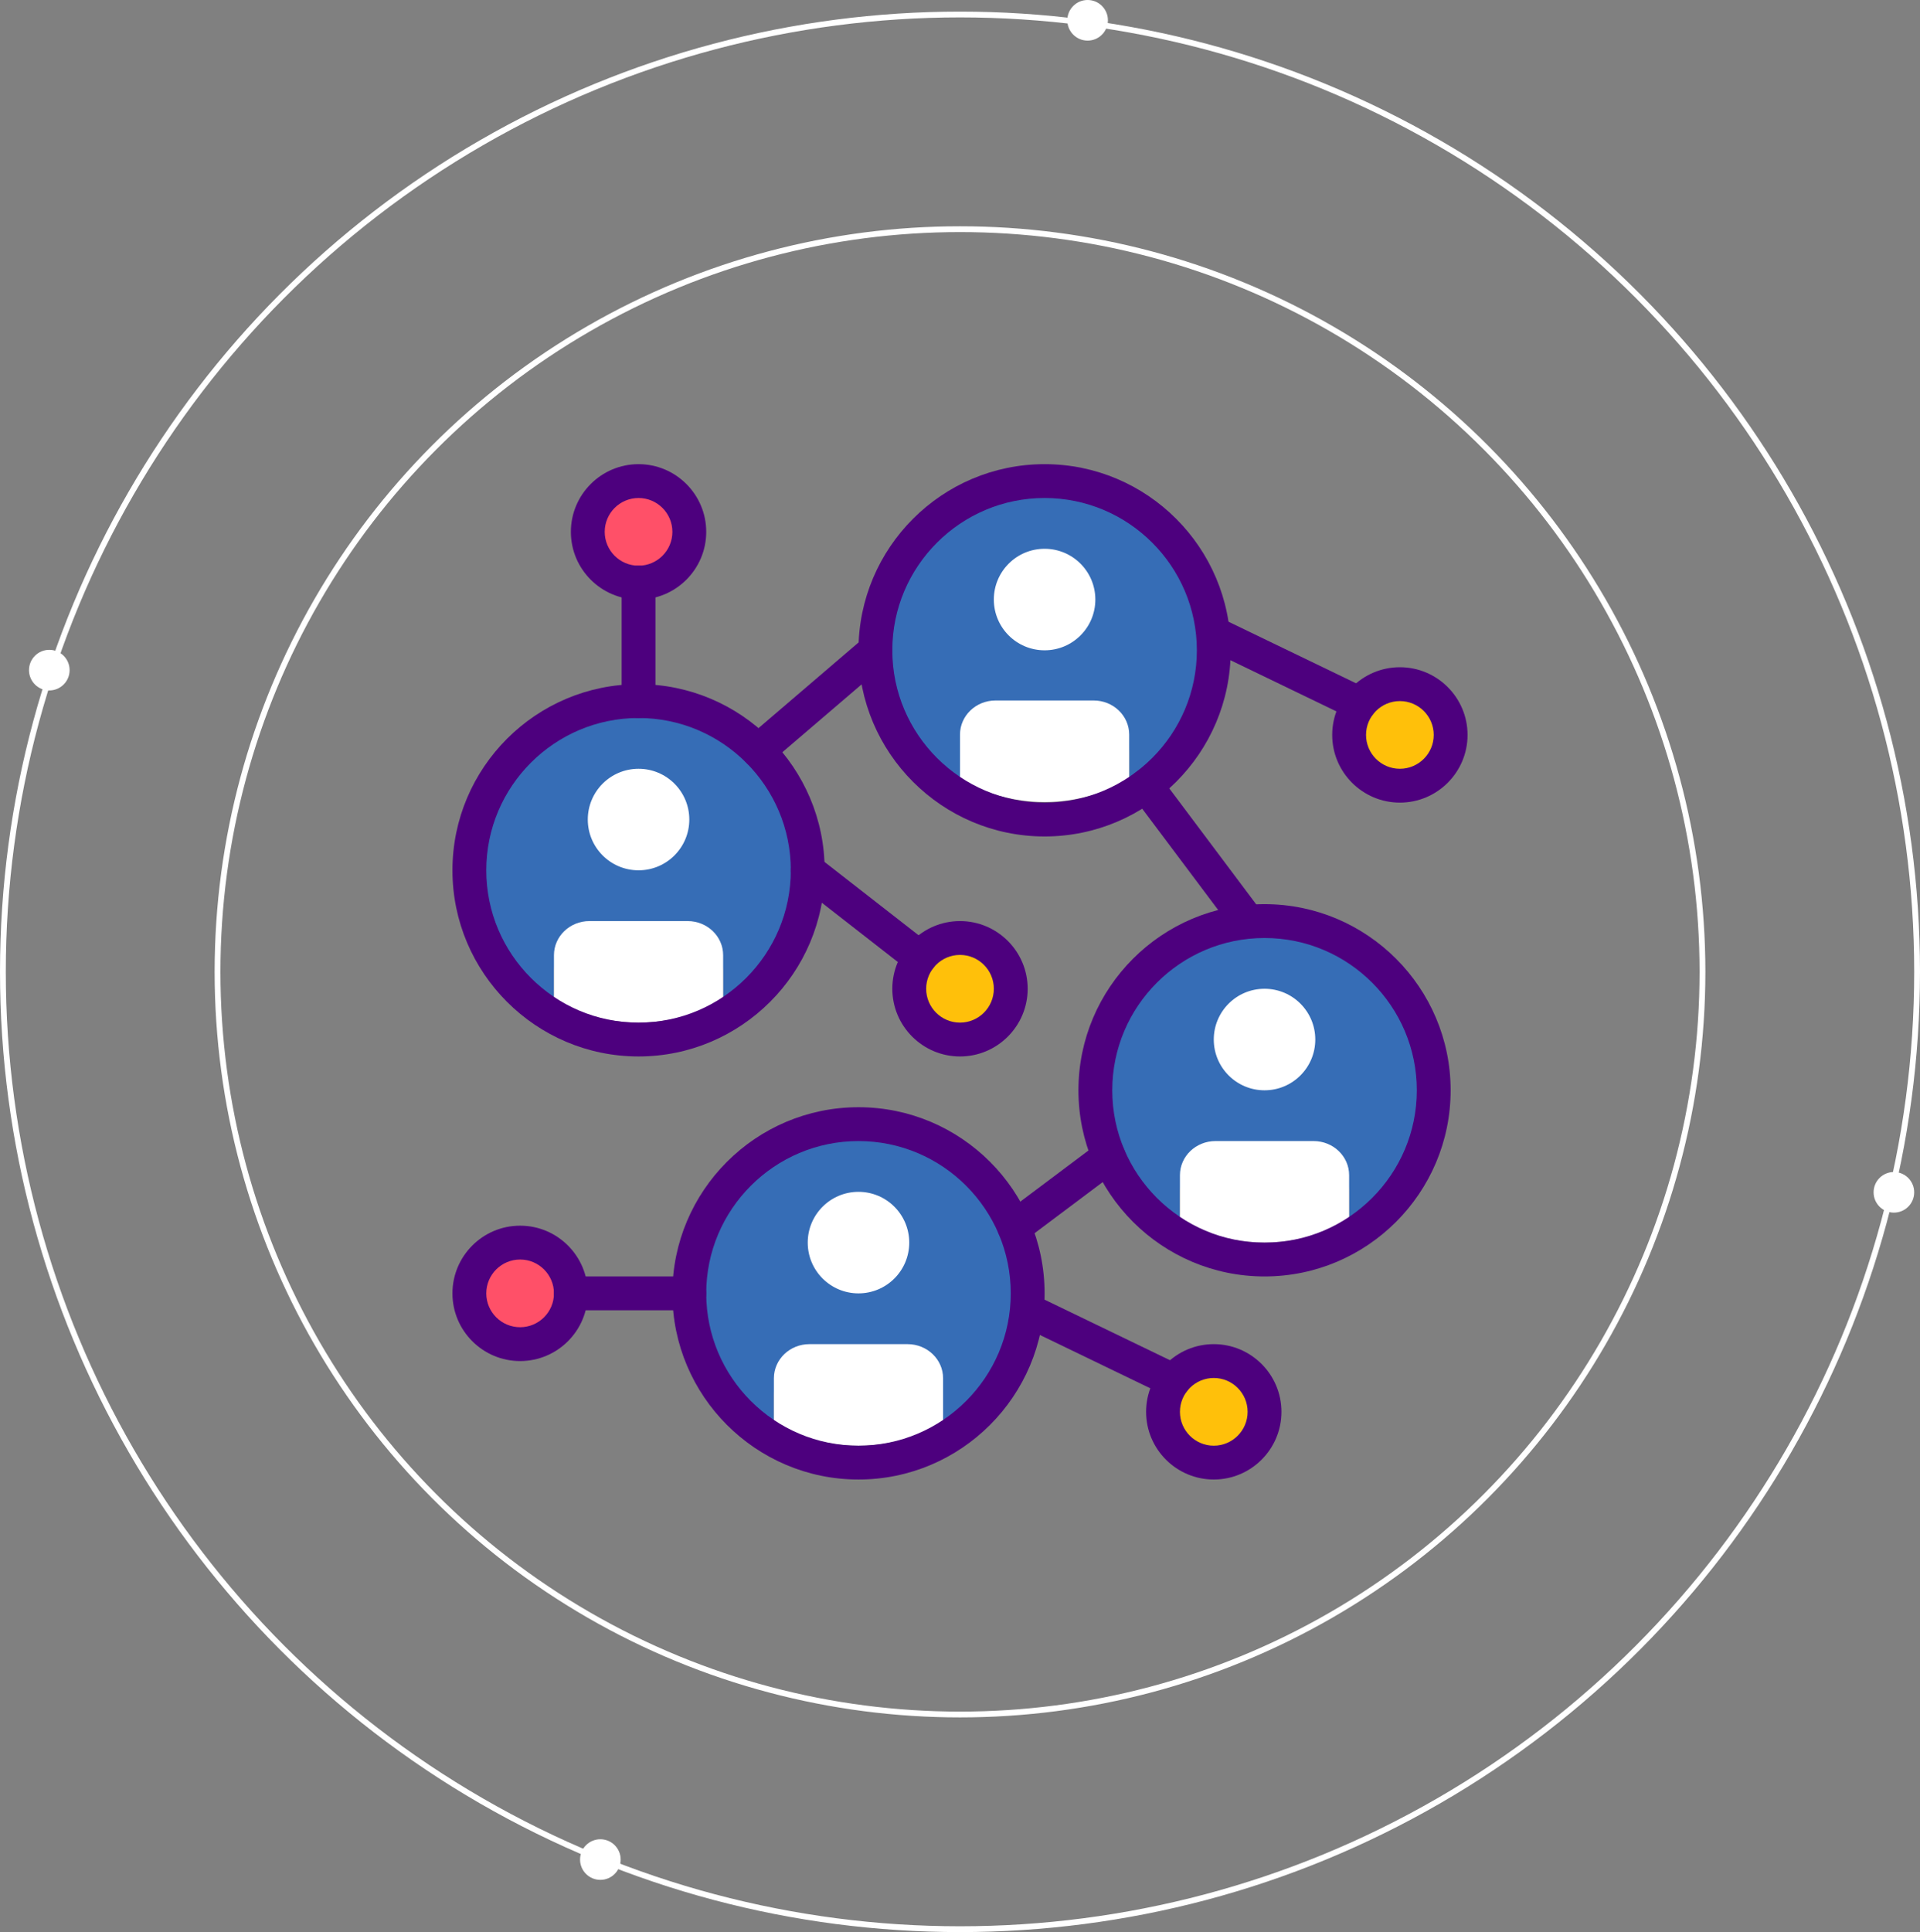 <svg width="331" height="333" viewBox="0 0 331 333" fill="none" xmlns="http://www.w3.org/2000/svg">
<rect x="0" y="0" width="331" height="333" fill="#808080" stroke="none"/>
<circle cx="165.5" cy="167.5" r="128" stroke="white"/>
<g clip-path="url(#clip0)">
<path d="M139.25 150C139.25 133.891 126.192 120.833 110.083 120.833C93.975 120.833 80.916 133.891 80.916 150C80.916 160.789 86.791 170.186 95.5 175.232V167.544C95.5 164.297 98.242 161.667 101.622 161.667H118.544C121.925 161.667 124.666 164.297 124.666 167.544V175.226C133.379 170.189 139.25 160.789 139.25 150Z" fill="#366DB6"/>
<path d="M241.334 135.417C246.166 135.417 250.084 131.499 250.084 126.667C250.084 121.834 246.166 117.917 241.334 117.917C236.501 117.917 232.583 121.834 232.583 126.667C232.583 131.499 236.501 135.417 241.334 135.417Z" fill="#FFC00A"/>
<path d="M89.666 231.666C94.499 231.666 98.416 227.749 98.416 222.916C98.416 218.084 94.499 214.167 89.666 214.167C84.834 214.167 80.916 218.084 80.916 222.916C80.916 227.749 84.834 231.666 89.666 231.666Z" fill="#FF5068"/>
<path d="M209.25 252.084C214.082 252.084 218 248.166 218 243.334C218 238.501 214.082 234.583 209.25 234.583C204.418 234.583 200.5 238.501 200.5 243.334C200.5 248.166 204.418 252.084 209.25 252.084Z" fill="#FFC00A"/>
<path d="M165.5 179.166C170.332 179.166 174.25 175.249 174.25 170.416C174.25 165.584 170.332 161.667 165.5 161.667C160.668 161.667 156.75 165.584 156.75 170.416C156.75 175.249 160.668 179.166 165.5 179.166Z" fill="#FFC00A"/>
<path d="M110.083 150C114.916 150 118.833 146.082 118.833 141.25C118.833 136.418 114.916 132.5 110.083 132.5C105.251 132.5 101.333 136.418 101.333 141.25C101.333 146.082 105.251 150 110.083 150Z" fill="white"/>
<path d="M118.545 158.75H101.622C98.242 158.75 95.5 161.381 95.5 164.627V172.316C99.794 174.803 104.764 176.25 110.084 176.25C115.404 176.25 120.374 174.803 124.667 172.316V164.627C124.666 161.381 121.925 158.75 118.545 158.75Z" fill="white"/>
<path d="M209.25 112.084C209.25 95.975 196.192 82.917 180.084 82.917C163.975 82.917 150.917 95.975 150.917 112.084C150.917 122.872 156.791 132.27 165.5 137.316V129.627C165.5 126.381 168.242 123.75 171.622 123.75H188.545C191.925 123.75 194.667 126.381 194.667 129.627V137.31C203.379 132.272 209.25 122.872 209.25 112.084Z" fill="#366DB6"/>
<path d="M180.083 112.083C184.916 112.083 188.833 108.166 188.833 103.333C188.833 98.501 184.916 94.584 180.083 94.584C175.251 94.584 171.333 98.501 171.333 103.333C171.333 108.166 175.251 112.083 180.083 112.083Z" fill="white"/>
<path d="M188.545 120.731H171.622C168.242 120.731 165.5 123.362 165.5 126.608V134.297C169.794 136.785 174.764 138.231 180.084 138.231C185.404 138.231 190.374 136.784 194.667 134.297V126.608C194.666 123.362 191.925 120.731 188.545 120.731Z" fill="white"/>
<path d="M247.167 187.917C247.167 171.808 234.109 158.75 218 158.75C201.892 158.75 188.833 171.808 188.833 187.917C188.833 198.705 194.708 208.103 203.417 213.149V205.46C203.417 202.214 206.159 199.583 209.539 199.583H226.461C229.842 199.583 232.583 202.214 232.583 205.46V213.143C241.296 208.106 247.167 198.705 247.167 187.917Z" fill="#366DB6"/>
<path d="M218 187.917C222.832 187.917 226.75 183.999 226.75 179.167C226.75 174.334 222.832 170.417 218 170.417C213.168 170.417 209.25 174.334 209.25 179.167C209.25 183.999 213.168 187.917 218 187.917Z" fill="white"/>
<path d="M226.461 196.667H209.539C206.158 196.667 203.417 199.297 203.417 202.544V210.232C207.71 212.72 212.68 214.167 218 214.167C223.32 214.167 228.29 212.72 232.584 210.232V202.544C232.583 199.297 229.841 196.667 226.461 196.667Z" fill="white"/>
<path d="M177.167 222.917C177.167 206.808 164.109 193.75 148 193.75C131.892 193.75 118.833 206.808 118.833 222.917C118.833 233.705 124.708 243.103 133.417 248.149V240.46C133.417 237.214 136.158 234.583 139.539 234.583H156.461C159.842 234.583 162.583 237.214 162.583 240.46V248.143C171.296 243.106 177.167 233.705 177.167 222.917Z" fill="#366DB6"/>
<path d="M148 222.917C152.832 222.917 156.75 218.999 156.75 214.167C156.75 209.334 152.832 205.417 148 205.417C143.168 205.417 139.25 209.334 139.25 214.167C139.25 218.999 143.168 222.917 148 222.917Z" fill="white"/>
<path d="M156.461 231.667H139.539C136.159 231.667 133.417 234.297 133.417 237.544V245.232C137.71 247.72 142.68 249.166 148 249.166C153.321 249.166 158.291 247.72 162.584 245.232V237.544C162.584 234.297 159.842 231.667 156.461 231.667Z" fill="white"/>
<path d="M110.083 100.417C114.916 100.417 118.833 96.499 118.833 91.666C118.833 86.834 114.916 82.916 110.083 82.916C105.251 82.916 101.333 86.834 101.333 91.666C101.333 96.499 105.251 100.417 110.083 100.417Z" fill="#FF5068"/>
<path d="M241.334 138.334C234.899 138.334 229.667 133.101 229.667 126.667C229.667 120.233 234.9 115 241.334 115C247.768 115 253 120.233 253 126.667C253 133.101 247.768 138.334 241.334 138.334ZM241.334 120.834C238.117 120.834 235.5 123.45 235.5 126.667C235.5 129.884 238.116 132.5 241.334 132.5C244.551 132.5 247.167 129.884 247.167 126.667C247.167 123.45 244.551 120.834 241.334 120.834Z" fill="#4D007E"/>
<path d="M89.667 234.583C83.232 234.583 78 229.351 78 222.917C78 216.483 83.233 211.25 89.667 211.25C96.1 211.25 101.333 216.483 101.333 222.917C101.333 229.351 96.101 234.583 89.667 234.583ZM89.667 217.083C86.45 217.083 83.833 219.7 83.833 222.917C83.833 226.134 86.449 228.75 89.667 228.75C92.884 228.75 95.5 226.134 95.5 222.917C95.5 219.699 92.884 217.083 89.667 217.083Z" fill="#4D007E"/>
<path d="M234.409 124.231C233.983 124.231 233.552 124.138 233.144 123.94L207.982 111.792C206.532 111.092 205.922 109.348 206.622 107.898C207.322 106.449 209.063 105.836 210.516 106.539L235.678 118.687C237.128 119.387 237.737 121.131 237.037 122.58C236.535 123.625 235.494 124.231 234.409 124.231Z" fill="#4D007E"/>
<path d="M209.25 255C202.816 255 197.583 249.768 197.583 243.334C197.583 236.9 202.816 231.667 209.25 231.667C215.684 231.667 220.917 236.9 220.917 243.334C220.917 249.768 215.684 255 209.25 255ZM209.25 237.5C206.033 237.5 203.417 240.116 203.417 243.334C203.417 246.551 206.033 249.167 209.25 249.167C212.467 249.167 215.083 246.551 215.083 243.334C215.083 240.116 212.467 237.5 209.25 237.5Z" fill="#4D007E"/>
<path d="M202.326 240.898C201.9 240.898 201.468 240.804 201.06 240.606L175.898 228.458C174.449 227.758 173.839 226.014 174.539 224.565C175.239 223.112 176.98 222.503 178.433 223.205L203.595 235.353C205.044 236.053 205.654 237.797 204.954 239.247C204.452 240.291 203.411 240.898 202.326 240.898Z" fill="#4D007E"/>
<path d="M165.5 182.084C159.066 182.084 153.833 176.851 153.833 170.417C153.833 163.983 159.066 158.75 165.5 158.75C171.934 158.75 177.167 163.983 177.167 170.417C177.167 176.851 171.934 182.084 165.5 182.084ZM165.5 164.584C162.283 164.584 159.667 167.2 159.667 170.417C159.667 173.634 162.283 176.25 165.5 176.25C168.717 176.25 171.333 173.634 171.333 170.417C171.333 167.2 168.717 164.584 165.5 164.584Z" fill="#4D007E"/>
<path d="M158.576 167.981C157.949 167.981 157.319 167.78 156.785 167.366L137.457 152.301C136.185 151.309 135.96 149.478 136.949 148.206C137.941 146.934 139.772 146.715 141.044 147.698L160.373 162.763C161.645 163.755 161.869 165.586 160.88 166.858C160.303 167.596 159.445 167.981 158.576 167.981Z" fill="#4D007E"/>
<path d="M218 220C200.31 220 185.917 205.606 185.917 187.917C185.917 170.227 200.31 155.833 218 155.833C235.69 155.833 250.083 170.227 250.083 187.917C250.083 205.606 235.69 220 218 220ZM218 161.667C203.525 161.667 191.75 173.441 191.75 187.917C191.75 202.392 203.525 214.167 218 214.167C232.475 214.167 244.25 202.392 244.25 187.917C244.25 173.441 232.475 161.667 218 161.667Z" fill="#4D007E"/>
<path d="M148 255C130.31 255 115.917 240.606 115.917 222.916C115.917 205.227 130.31 190.833 148 190.833C165.69 190.833 180.083 205.227 180.083 222.916C180.083 240.606 165.69 255 148 255ZM148 196.666C133.525 196.666 121.75 208.441 121.75 222.916C121.75 237.392 133.525 249.166 148 249.166C162.475 249.166 174.25 237.392 174.25 222.916C174.25 208.441 162.475 196.666 148 196.666Z" fill="#4D007E"/>
<path d="M110.083 182.083C92.394 182.083 78 167.69 78 150C78 132.31 92.394 117.917 110.083 117.917C127.773 117.917 142.167 132.31 142.167 150C142.167 167.69 127.773 182.083 110.083 182.083ZM110.083 123.75C95.608 123.75 83.833 135.525 83.833 150C83.833 164.475 95.608 176.25 110.083 176.25C124.559 176.25 136.333 164.475 136.333 150C136.333 135.525 124.559 123.75 110.083 123.75Z" fill="#4D007E"/>
<path d="M180.083 144.167C162.394 144.167 148 129.773 148 112.083C148 94.393 162.394 80 180.083 80C197.773 80 212.167 94.394 212.167 112.083C212.167 129.773 197.773 144.167 180.083 144.167ZM180.083 85.833C165.608 85.833 153.833 97.608 153.833 112.083C153.833 126.559 165.608 138.333 180.083 138.333C194.559 138.333 206.333 126.559 206.333 112.083C206.333 97.608 194.559 85.833 180.083 85.833Z" fill="#4D007E"/>
<path d="M130.707 132.296C129.885 132.296 129.068 131.949 128.491 131.275C127.444 130.05 127.587 128.209 128.812 127.162L149.024 109.866C150.249 108.82 152.09 108.965 153.137 110.184C154.184 111.409 154.041 113.25 152.816 114.297L132.603 131.593C132.052 132.066 131.378 132.296 130.707 132.296Z" fill="#4D007E"/>
<path d="M215.086 161.667C214.2 161.667 213.325 161.264 212.75 160.5L195.25 137.167C194.284 135.88 194.544 134.051 195.833 133.086C197.123 132.124 198.951 132.377 199.917 133.67L217.417 157.003C218.382 158.289 218.123 160.118 216.833 161.084C216.308 161.477 215.693 161.667 215.086 161.667Z" fill="#4D007E"/>
<path d="M174.857 214.444C173.97 214.444 173.095 214.041 172.52 213.277C171.555 211.991 171.815 210.162 173.104 209.197L189.396 196.979C190.686 196.013 192.514 196.273 193.48 197.562C194.445 198.849 194.186 200.678 192.896 201.643L176.604 213.861C176.079 214.251 175.466 214.444 174.857 214.444Z" fill="#4D007E"/>
<path d="M118.833 225.833H98.417C96.807 225.833 95.5 224.53 95.5 222.917C95.5 221.304 96.807 220 98.417 220H118.833C120.443 220 121.75 221.304 121.75 222.917C121.75 224.53 120.443 225.833 118.833 225.833Z" fill="#4D007E"/>
<path d="M110.084 103.333C103.649 103.333 98.417 98.101 98.417 91.667C98.417 85.233 103.649 80 110.084 80C116.518 80 121.75 85.233 121.75 91.667C121.75 98.1 116.518 103.333 110.084 103.333ZM110.084 85.833C106.867 85.833 104.25 88.45 104.25 91.667C104.25 94.884 106.866 97.5 110.084 97.5C113.301 97.5 115.917 94.884 115.917 91.667C115.917 88.45 113.301 85.833 110.084 85.833Z" fill="#4D007E"/>
<path d="M110.084 123.75C108.474 123.75 107.167 122.446 107.167 120.833V100.417C107.167 98.804 108.474 97.5 110.084 97.5C111.693 97.5 113 98.804 113 100.417V120.833C113 122.446 111.693 123.75 110.084 123.75Z" fill="#4D007E"/>
</g>
<circle cx="103.5" cy="320.5" r="3.5" fill="white"/>
<circle cx="8.5" cy="115.5" r="3.5" fill="white"/>
<circle cx="165.5" cy="167.5" r="165" stroke="white"/>
<circle cx="326.5" cy="205.5" r="3.5" fill="white"/>
<circle cx="187.5" cy="3.5" r="3.5" fill="white"/>
<defs>
<clipPath id="clip0">
<rect width="175" height="175" fill="white" transform="translate(78 80)"/>
</clipPath>
</defs>
</svg>
